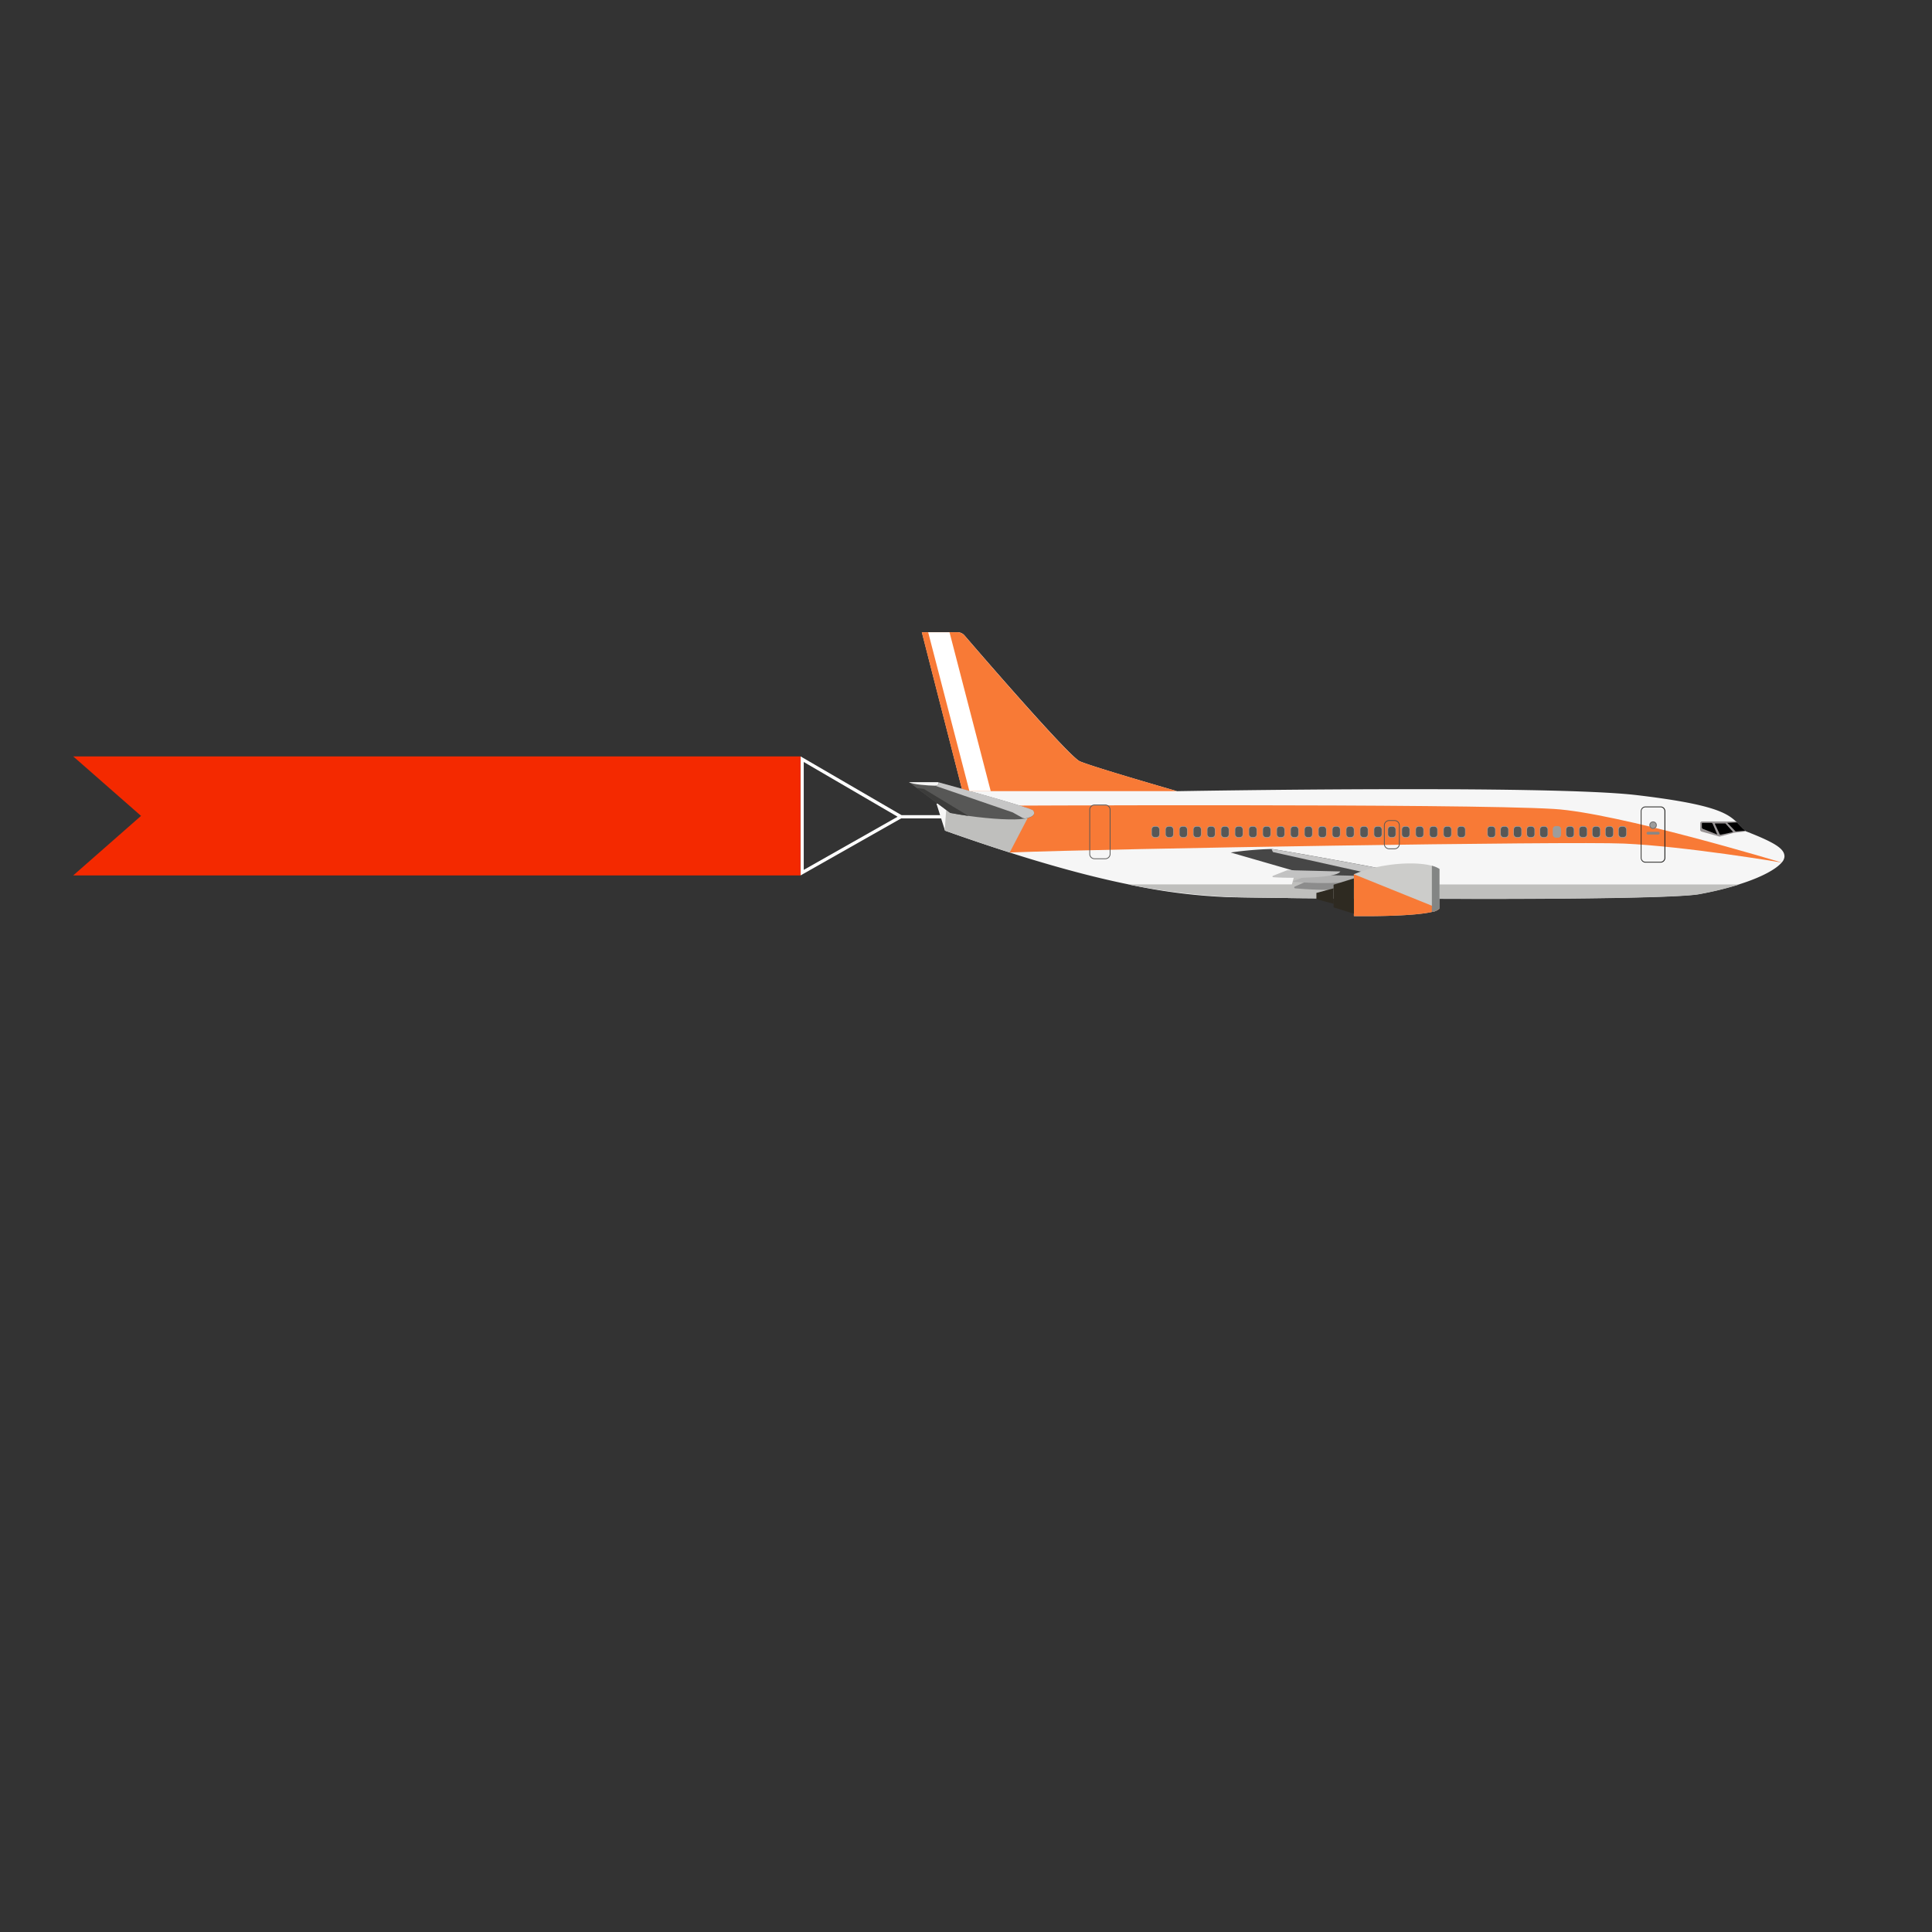 <svg width="600" height="600" xmlns="http://www.w3.org/2000/svg">
 
 <rect width="100%" height="100%" fill="#333333" stroke="none"/>
 
 <style>#ribbon {
    animation-name: m1h;
    animation-duration: .4s;
	animation-direction: alternate;
	
    animation-timing-function: linear;
    animation-iteration-count: infinite;
    transform-origin: right;
    
    transform-box: fill-box;

  }

@keyframes  m1h {
  0%{transform: rotateZ(1deg) skew(-1deg)}
  100%{transform: rotateZ(-1deg) skew(5deg)}
}
   
   
 #fan {
    animation-name: fm1h;
    animation-duration: .15s;
       animation-direction: inherit;
	
    animation-timing-function: linear;
    animation-iteration-count: infinite;
    transform-origin: 50% 50%;
    
    transform-box: fill-box;

  }

@keyframes  fm1h {
  0%{transform: rotateX(0deg) }
  100%{transform: rotateX(360deg) }
}

#clouds {
    animation: map1 20s  linear infinite;
   animation-direction: inherit;
  }
  @keyframes map1 {
    0%{ transform: translateX(650px)}
   
    100%{ transform: translateX(-650px)}
  }


  #clouds2 {
    animation: map2 40s   linear infinite;
   animation-direction: inherit;
    
  }
  @keyframes map2 {
    0%{ transform: translateX(1300px)}
    
   
    100%{ transform: translateX(-1300px)}
  }</style>
 <title>plan2</title>
 <g>
  <title>Layer 1</title>
  <g id="svg_31">
   <g id="ribbon">
    <path d="m248.61,271.87l31.25,-17.71l26.14,0l0,-1l-26,0l-31.39,-18.26l0,36.97zm1,-35.23l29.15,17l-29.15,16.51l0,-33.51z" fill="#fff" id="svg_32"/>
    <polygon points="22.74,271.87 248.61,271.87 248.61,234.91 22.74,234.91 43.8,253.38 22.74,271.87 " fill="#f42900" id="svg_33"/>
   </g>
   <path d="m294,249.42l-3.17,0.16l2.55,8.08l0.1,0.31l2.34,0.83q8.88,3.12 17.73,5.95q4.65,1.49 9.27,2.86c9.36,2.78 18.56,5.19 27.45,7a177.29,177.29 0 0 0 31,4c3,0.09 9.7,0.18 18.64,0.27c8.1,0.08 18,0.16 28.78,0.21c9.73,0 20.11,0.06 30.37,0.05c32,0 62.75,-0.39 68.65,-1.48l0.78,-0.15a102.76,102.76 0 0 0 11.68,-2.89c7,-2.21 11.43,-4.71 13.18,-6.79l0,0a3,3 0 0 0 0.83,-1.79c0.07,-2.44 -2.94,-4.36 -12.05,-7.9l-0.13,-0.14c-1,-0.9 -1.74,-1.76 -2.58,-2.59l-0.31,-0.3c-3.08,-2.91 -8,-5.47 -30.75,-8.17c-27.38,-3.26 -142.82,-1.23 -142.82,-1.23s-25.8,-7.39 -30.18,-9.28c-3.29,-1.43 -30.63,-33.06 -35.81,-39.08a2.84,2.84 0 0 0 -2.15,-1l-11.1,0l13.5,52.79l-1.78,0.09l-4.02,0.19z" fill="#f6f6f6" id="svg_34"/>
   <path d="m286.26,196.35l12.63,49.35l66.61,0c-7.16,-2.08 -26.79,-7.82 -30.18,-9.28s-30.63,-33.06 -35.81,-39.08a2.84,2.84 0 0 0 -2.15,-1l-11.1,0.01z" fill="#f87a36" id="svg_35"/>
   <path d="m295.1,252.46c4.91,1.75 7.11,0.53 18.47,12.29c31.6,-1.24 173.79,-3.52 190.76,-2.77c19,0.84 48.36,5.78 49,5.89c-0.9,-0.27 -51,-15.43 -70.69,-16.64c-28.4,-1.74 -176.84,-1 -176.84,-1l-10.7,2.23z" fill="#f87a36" id="svg_36"/>
   <path d="m350.29,274.66a216.62,216.62 0 0 0 34.38,4c3.34,0.09 10.75,0.18 20.65,0.27c9,0.08 20,0.16 31.9,0.21c7.06,0 14.44,0 21.88,0.05c32,0 62.75,-0.39 68.65,-1.48l0.78,-0.15a102.76,102.76 0 0 0 11.68,-2.89l-189.92,-0.01z" fill="#bfbfbd" id="svg_37"/>
   <path d="m293.4,257.66l0.1,0.31c6.7,2.38 13.41,4.66 20.07,6.78l6.4,-12.27l-22,-3.25l-3.9,-0.58l-0.06,0.77l-0.61,8.24z" fill="#bfbfbd" id="svg_38"/>
   <path d="m528,255.67l0,2a0.62,0.62 0 0 0 0.42,0.58l5.33,1.5a1,1 0 0 0 0.57,0l4.16,-1.12l3.73,-0.44l-0.21,-0.19c-1,-0.9 -1.74,-1.76 -2.58,-2.59l-0.31,-0.3l-10.58,0a0.58,0.58 0 0 0 -0.53,0.56z" fill="#999596" id="svg_39"/>
   <path d="m531.41,255.55l-2.68,0a0.2,0.2 0 0 0 -0.2,0.2l0,1.17a0.54,0.54 0 0 0 0.35,0.5l4.44,1.75l-1.4,-3.26a0.54,0.54 0 0 0 -0.51,-0.36z" id="svg_40"/>
   <path d="m535.72,255.72l-3,0a0.15,0.15 0 0 0 -0.13,0.21l1.48,3.15a0.27,0.27 0 0 0 0.3,0.15l3.68,-0.79a0.12,0.12 0 0 0 0.06,-0.19l-2.22,-2.47a0.23,0.23 0 0 0 -0.17,-0.06z" id="svg_41"/>
   <path d="m536.41,255.55l2.6,2.66l3,-0.22c-1,-0.9 -1.74,-1.76 -2.58,-2.59l-3.02,0.15z" id="svg_42"/>
   <g id="svg_43">
    <path d="m509.57,266.43l0,-14.51a1.46,1.46 0 0 1 1.46,-1.46l4.7,0a1.45,1.45 0 0 1 1.45,1.46l0,14.51a1.46,1.46 0 0 1 -1.45,1.46l-4.73,0a1.47,1.47 0 0 1 -1.43,-1.46zm1.43,-15.73a1.22,1.22 0 0 0 -1.21,1.22l0,14.51a1.21,1.21 0 0 0 1.21,1.21l4.7,0a1.21,1.21 0 0 0 1.21,-1.21l0,-14.51a1.22,1.22 0 0 0 -1.21,-1.22l-4.7,0z" fill="#1d1d1b" id="svg_44"/>
    <path d="m511.77,259.17l3.23,0a0.41,0.41 0 0 0 0.41,-0.41a0.41,0.41 0 0 0 -0.41,-0.42l-3.22,0a0.42,0.42 0 0 0 -0.42,0.42a0.41,0.41 0 0 0 0.41,0.41z" fill="#878787" id="svg_45"/>
    <path d="m512.22,256.26a1.16,1.16 0 1 0 1.16,-1.16a1.15,1.15 0 0 0 -1.16,1.16z" fill="#706f6f" id="svg_46"/>
    <path d="m512.49,256.26a0.89,0.89 0 1 0 0.89,-0.89a0.89,0.89 0 0 0 -0.89,0.89z" fill="#9d9d9c" id="svg_47"/>
    <g id="svg_48">
     <g id="svg_49">
      <rect transform="rotate(180 1107.75 489.69)" x="1710.34" y="719.23" width="2.58" height="3.6" rx="0.92" fill="#9d9d9c" id="svg_50"/>
      <rect transform="rotate(180 1107.75 489.69)" x="1710.48" y="719.43" width="2.29" height="3.2" rx="0.82" fill="#575756" id="svg_51"/>
     </g>
     <g id="svg_52">
      <rect transform="rotate(180 1099.61 489.69)" x="1698.13" y="719.23" width="2.58" height="3.6" rx="0.92" fill="#9d9d9c" id="svg_53"/>
      <rect transform="rotate(180 1099.61 489.69)" x="1698.27" y="719.43" width="2.29" height="3.2" rx="0.82" fill="#575756" id="svg_54"/>
     </g>
     <g id="svg_55">
      <rect transform="rotate(180 1091.47 489.69)" x="1685.91" y="719.23" width="2.58" height="3.6" rx="0.92" fill="#9d9d9c" id="svg_56"/>
      <rect transform="rotate(180 1091.47 489.69)" x="1686.06" y="719.43" width="2.29" height="3.2" rx="0.82" fill="#575756" id="svg_57"/>
     </g>
     <g id="svg_58">
      <rect transform="rotate(180 1083.32 489.69)" x="1673.69" y="719.23" width="2.58" height="3.6" rx="0.92" fill="#9d9d9c" id="svg_59"/>
      <rect transform="rotate(180 1083.32 489.69)" x="1673.84" y="719.43" width="2.29" height="3.2" rx="0.82" fill="#575756" id="svg_60"/>
     </g>
     <g id="svg_61">
      <rect transform="rotate(180 1075.18 489.69)" x="1661.48" y="719.23" width="2.58" height="3.6" rx="0.92" fill="#9d9d9c" id="svg_62"/>
      <rect transform="rotate(180 1075.18 489.69)" x="1661.63" y="719.43" width="2.29" height="3.2" rx="0.82" fill="#575756" id="svg_63"/>
     </g>
     <g id="svg_64">
      <rect transform="rotate(180 1067.04 489.69)" x="1649.27" y="719.23" width="2.58" height="3.6" rx="0.92" fill="#9d9d9c" id="svg_65"/>
      <rect x="1649.41" y="719.43" width="2.29" height="3.2" rx="0.82" fill="#575756" id="svg_66"/>
     </g>
     <g id="svg_67">
      <rect transform="rotate(180 1058.9 489.69)" x="1637.06" y="719.23" width="2.58" height="3.6" rx="0.92" fill="#9d9d9c" id="svg_68"/>
      <rect transform="rotate(180 1058.9 489.69)" x="1637.2" y="719.43" width="2.29" height="3.2" rx="0.82" fill="#575756" id="svg_69"/>
     </g>
     <g id="svg_70">
      <rect transform="rotate(180 1050.76 489.69)" x="1624.85" y="719.23" width="2.58" height="3.6" rx="0.92" fill="#9d9d9c" id="svg_71"/>
      <rect transform="rotate(180 1050.76 489.69)" x="1624.99" y="719.43" width="2.29" height="3.2" rx="0.82" fill="#575756" id="svg_72"/>
     </g>
     <g id="svg_73">
      <rect transform="rotate(180 1042.61 489.69)" x="1612.63" y="719.23" width="2.58" height="3.6" rx="0.92" fill="#9d9d9c" id="svg_74"/>
      <rect transform="rotate(180 1042.61 489.69)" x="1612.77" y="719.43" width="2.29" height="3.2" rx="0.82" fill="#575756" id="svg_75"/>
     </g>
     <g id="svg_76">
      <rect transform="rotate(180 1034.47 489.69)" x="1600.42" y="719.23" width="2.58" height="3.6" rx="0.92" fill="#9d9d9c" id="svg_77"/>
      <rect transform="rotate(180 1034.47 489.69)" x="1600.56" y="719.43" width="2.29" height="3.2" rx="0.82" fill="#575756" id="svg_78"/>
     </g>
     <g id="svg_79">
      <rect transform="rotate(180 1026.33 489.69)" x="1588.21" y="719.23" width="2.58" height="3.6" rx="0.92" fill="#9d9d9c" id="svg_80"/>
      <rect transform="rotate(180 1026.33 489.69)" x="1588.35" y="719.43" width="2.29" height="3.2" rx="0.82" fill="#575756" id="svg_81"/>
     </g>
     <g id="svg_82">
      <rect transform="rotate(180 1007.67 489.69)" x="1560.22" y="719.23" width="2.58" height="3.6" rx="0.92" fill="#9d9d9c" id="svg_83"/>
      <rect transform="rotate(180 1007.67 489.69)" x="1560.36" y="719.43" width="2.29" height="3.2" rx="0.82" fill="#575756" id="svg_84"/>
     </g>
     <g id="svg_85">
      <rect transform="rotate(180 999.04 489.69)" x="1547.27" y="719.23" width="2.58" height="3.6" rx="0.92" fill="#9d9d9c" id="svg_86"/>
      <rect transform="rotate(180 999.04 489.69)" x="1547.41" y="719.43" width="2.29" height="3.2" rx="0.82" fill="#575756" id="svg_87"/>
     </g>
     <g id="svg_88">
      <rect transform="rotate(180 990.4 489.69)" x="1534.31" y="719.23" width="2.58" height="3.6" rx="0.92" fill="#9d9d9c" id="svg_89"/>
      <rect transform="rotate(180 990.4 489.69)" x="1534.46" y="719.43" width="2.29" height="3.2" rx="0.82" fill="#575756" id="svg_90"/>
     </g>
     <g id="svg_91">
      <rect transform="rotate(180 981.77 489.69)" x="1521.37" y="719.23" width="2.58" height="3.6" rx="0.92" fill="#9d9d9c" id="svg_92"/>
      <rect transform="rotate(180 981.77 489.69)" x="1521.51" y="719.43" width="2.29" height="3.2" rx="0.82" fill="#575756" id="svg_93"/>
     </g>
     <g id="svg_94">
      <rect transform="rotate(180 973.14 489.69)" x="1508.42" y="719.23" width="2.58" height="3.6" rx="0.92" fill="#9d9d9c" id="svg_95"/>
      <rect transform="rotate(180 973.14 489.69)" x="1508.56" y="719.43" width="2.29" height="3.2" rx="0.82" fill="#575756" id="svg_96"/>
     </g>
     <g id="svg_97">
      <rect transform="rotate(180 964.5 489.69)" x="1495.46" y="719.23" width="2.58" height="3.6" rx="0.92" fill="#9d9d9c" id="svg_98"/>
      <rect transform="rotate(180 964.5 489.69)" x="1495.61" y="719.43" width="2.29" height="3.2" rx="0.82" fill="#575756" id="svg_99"/>
     </g>
     <path d="m429.8,262.1l0,-5.76a1.63,1.63 0 0 1 1.62,-1.63l1.66,0a1.63,1.63 0 0 1 1.63,1.63l0,5.76a1.63,1.63 0 0 1 -1.63,1.63l-1.66,0a1.63,1.63 0 0 1 -1.62,-1.63zm1.62,-7.15a1.38,1.38 0 0 0 -1.38,1.39l0,5.76a1.38,1.38 0 0 0 1.38,1.38l1.66,0a1.38,1.38 0 0 0 1.38,-1.38l0,-5.76a1.38,1.38 0 0 0 -1.38,-1.39l-1.66,0z" fill="#575756" id="svg_100"/>
     <g id="svg_101">
      <rect transform="rotate(180 955.87 489.69)" x="1482.52" y="719.23" width="2.58" height="3.6" rx="0.92" fill="#9d9d9c" id="svg_102"/>
      <rect transform="rotate(180 955.87 489.69)" x="1482.66" y="719.43" width="2.29" height="3.2" rx="0.82" fill="#575756" id="svg_103"/>
     </g>
     <g id="svg_104">
      <rect transform="rotate(180 947.24 489.69)" x="1469.57" y="719.23" width="2.58" height="3.6" rx="0.92" fill="#9d9d9c" id="svg_105"/>
      <rect transform="rotate(180 947.24 489.69)" x="1469.71" y="719.43" width="2.29" height="3.2" rx="0.82" fill="#575756" id="svg_106"/>
     </g>
     <g id="svg_107">
      <rect transform="rotate(180 938.6 489.69)" x="1456.61" y="719.23" width="2.58" height="3.6" rx="0.92" fill="#9d9d9c" id="svg_108"/>
      <rect transform="rotate(180 938.6 489.69)" x="1456.76" y="719.43" width="2.29" height="3.2" rx="0.82" fill="#575756" id="svg_109"/>
     </g>
     <g id="svg_110">
      <rect transform="rotate(180 929.97 489.69)" x="1443.67" y="719.23" width="2.58" height="3.6" rx="0.92" fill="#9d9d9c" id="svg_111"/>
      <rect transform="rotate(180 929.97 489.69)" x="1443.81" y="719.43" width="2.29" height="3.2" rx="0.82" fill="#575756" id="svg_112"/>
     </g>
     <g id="svg_113">
      <rect transform="rotate(180 921.34 489.69)" x="1430.72" y="719.23" width="2.58" height="3.6" rx="0.92" fill="#9d9d9c" id="svg_114"/>
      <rect transform="rotate(180 921.34 489.69)" x="1430.86" y="719.43" width="2.29" height="3.2" rx="0.82" fill="#575756" id="svg_115"/>
     </g>
     <g id="svg_116">
      <rect transform="rotate(180 912.7 489.69)" x="1417.76" y="719.23" width="2.58" height="3.6" rx="0.92" fill="#9d9d9c" id="svg_117"/>
      <rect transform="rotate(180 912.7 489.69)" x="1417.91" y="719.43" width="2.29" height="3.2" rx="0.82" fill="#575756" id="svg_118"/>
     </g>
     <g id="svg_119">
      <rect transform="rotate(180 904.07 489.69)" x="1404.82" y="719.23" width="2.58" height="3.6" rx="0.92" fill="#9d9d9c" id="svg_120"/>
      <rect transform="rotate(180 904.07 489.69)" x="1404.96" y="719.43" width="2.29" height="3.2" rx="0.82" fill="#575756" id="svg_121"/>
     </g>
     <g id="svg_122">
      <rect transform="rotate(180 895.44 489.69)" x="1391.87" y="719.23" width="2.58" height="3.6" rx="0.92" fill="#9d9d9c" id="svg_123"/>
      <rect transform="rotate(180 895.44 489.69)" x="1392.01" y="719.43" width="2.29" height="3.2" rx="0.82" fill="#575756" id="svg_124"/>
     </g>
     <g id="svg_125">
      <rect transform="rotate(180 886.8 489.69)" x="1378.91" y="719.23" width="2.58" height="3.6" rx="0.92" fill="#9d9d9c" id="svg_126"/>
      <rect transform="rotate(180 886.8 489.69)" x="1379.06" y="719.43" width="2.29" height="3.2" rx="0.82" fill="#575756" id="svg_127"/>
     </g>
     <g id="svg_128">
      <rect transform="rotate(180 878.17 489.69)" x="1365.97" y="719.23" width="2.58" height="3.6" rx="0.92" fill="#9d9d9c" id="svg_129"/>
      <rect transform="rotate(180 878.17 489.69)" x="1366.11" y="719.43" width="2.29" height="3.2" rx="0.82" fill="#575756" id="svg_130"/>
     </g>
     <g id="svg_131">
      <rect transform="rotate(180 869.54 489.69)" x="1353.02" y="719.23" width="2.58" height="3.6" rx="0.92" fill="#9d9d9c" id="svg_132"/>
      <rect transform="rotate(180 869.54 489.69)" x="1353.16" y="719.43" width="2.29" height="3.2" rx="0.82" fill="#575756" id="svg_133"/>
     </g>
     <g id="svg_134">
      <rect transform="rotate(180 860.9 489.69)" x="1340.06" y="719.23" width="2.58" height="3.6" rx="0.92" fill="#9d9d9c" id="svg_135"/>
      <rect transform="rotate(180 860.9 489.69)" x="1340.21" y="719.43" width="2.29" height="3.2" rx="0.82" fill="#575756" id="svg_136"/>
     </g>
     <g id="svg_137">
      <rect transform="rotate(180 852.27 489.69)" x="1327.12" y="719.23" width="2.58" height="3.6" rx="0.92" fill="#9d9d9c" id="svg_138"/>
      <rect transform="rotate(180 852.27 489.69)" x="1327.26" y="719.43" width="2.29" height="3.2" rx="0.82" fill="#575756" id="svg_139"/>
     </g>
     <g id="svg_140">
      <rect transform="rotate(180 843.64 489.69)" x="1314.17" y="719.23" width="2.58" height="3.6" rx="0.92" fill="#9d9d9c" id="svg_141"/>
      <rect transform="rotate(180 843.64 489.69)" x="1314.31" y="719.43" width="2.29" height="3.2" rx="0.82" fill="#575756" id="svg_142"/>
     </g>
     <g id="svg_143">
      <rect transform="rotate(180 835 489.69)" x="1301.21" y="719.23" width="2.58" height="3.6" rx="0.92" fill="#9d9d9c" id="svg_144"/>
      <rect transform="rotate(180 835 489.69)" x="1301.36" y="719.43" width="2.29" height="3.2" rx="0.82" fill="#575756" id="svg_145"/>
     </g>
     <g id="svg_146">
      <rect transform="rotate(180 826.37 489.69)" x="1288.27" y="719.23" width="2.58" height="3.6" rx="0.92" fill="#9d9d9c" id="svg_147"/>
      <rect transform="rotate(180 826.37 489.69)" x="1288.41" y="719.43" width="2.29" height="3.2" rx="0.82" fill="#575756" id="svg_148"/>
     </g>
     <g id="svg_149">
      <rect transform="rotate(180 817.74 489.69)" x="1275.32" y="719.23" width="2.58" height="3.6" rx="0.92" fill="#9d9d9c" id="svg_150"/>
      <rect transform="rotate(180 817.74 489.69)" x="1275.46" y="719.43" width="2.29" height="3.2" rx="0.82" fill="#575756" id="svg_151"/>
     </g>
     <path d="m338.31,265.22l0,-13.75a1.6,1.6 0 0 1 1.59,-1.6l3.38,0a1.6,1.6 0 0 1 1.59,1.6l0,13.75a1.59,1.59 0 0 1 -1.59,1.59l-3.38,0a1.59,1.59 0 0 1 -1.59,-1.59zm1.59,-15.1a1.36,1.36 0 0 0 -1.35,1.35l0,13.75a1.36,1.36 0 0 0 1.35,1.35l3.38,0a1.36,1.36 0 0 0 1.35,-1.35l0,-13.75a1.36,1.36 0 0 0 -1.35,-1.35l-3.38,0z" fill="#575756" id="svg_152"/>
    </g>
   </g>
   <g id="svg_153">
    <path d="m282.25,242.89l0,0l2.44,1.82l10.4,7.74c1.82,0.35 3.73,0.66 5.65,0.93c7.12,1 14.39,1.39 17.31,0.87l0.26,0c2.84,-0.56 3.26,-1.58 2.53,-2.51s-27.38,-8.19 -29.53,-8.78l-0.13,0l-8.94,0l0.01,-0.07z" fill="#575756" id="svg_154"/>
    <path d="m282.25,242.89l0,0c1.25,0.76 5.89,1.07 8.12,1.11l0,0c1.12,0 1.44,-0.87 0.93,-1.09l-0.13,0l-8.94,0l0.02,-0.02z" fill="#f6f6f6" id="svg_155"/>
    <path d="m290.39,244c1.12,0 1.44,-0.87 0.93,-1.09c2.15,0.59 28.81,7.87 29.53,8.78s0.31,2 -2.53,2.51l-0.76,-0.2l-3.07,-1.71l-24.12,-8.29l0.02,0z" fill="#c6c6c6" id="svg_156"/>
    <path d="m284.7,244.72l10.4,7.74c1.82,0.35 3.73,0.66 5.65,0.93l-13.85,-8.39l-2.2,-0.28z" fill="#3c3c3b" id="svg_157"/>
   </g>
   <g id="svg_158">
    <path d="m400,278.92c8.1,0.08 18,0.16 28.78,0.21l5.85,-8.48l-31.4,-3.19l-3.23,11.46z" fill="#bfbfbd" id="svg_159"/>
    <path d="m382.21,264.75l32.57,9.41l19.13,-1.16l0.67,0c0.2,-1 -0.26,-1.53 -1.56,-2.34c-0.77,-0.48 -37.06,-7 -38.12,-7l0,0a110.07,110.07 0 0 0 -12.69,1.09z" fill="#464646" id="svg_160"/>
    <path d="m394.85,263.61l0.47,1l37.68,8.39l0.88,0l0.67,0c0.2,-1 -0.26,-1.53 -1.56,-2.34c-0.77,-0.48 -37.06,-7 -38.12,-7l-0.02,-0.05z" fill="#c6c6c6" id="svg_161"/>
    <path d="m427,273.41l-19.2,-0.41a1.56,1.56 0 0 0 -0.71,0.14l-5,2.21a0.28,0.28 0 0 0 0.09,0.53c20.34,1.73 24.52,-1.81 24.82,-2.47z" fill="#8c8c8c" id="svg_162"/>
    <path d="m425.48,272.08l-18.16,-0.41a1.87,1.87 0 0 0 -0.66,0.11l-4.89,1.79a0.15,0.15 0 0 0 0,0.3c18.77,1.35 23.23,-1.34 23.71,-1.79z" fill="#b0b0b0" id="svg_163"/>
    <path d="m416.24,270.64l-16.09,-0.4a1.93,1.93 0 0 0 -0.67,0.12l-4.17,1.64a0.22,0.22 0 0 0 0.07,0.42c3.12,0.28 19.71,0.58 20.86,-1.78z" fill="#c2c2c2" id="svg_164"/>
    <g id="svg_165">
     <path d="m420.46,271.5l0,13c8.25,0.1 19.35,-0.14 24.22,-1.28a4.39,4.39 0 0 0 2.32,-1l0,-0.07l0,-12.29a8.12,8.12 0 0 0 -2.37,-1c-5.37,-1.45 -16.02,-0.76 -24.17,2.64z" fill="#ccccca" id="svg_166"/>
     <path d="m420.46,271.5l0,13c8.25,0.1 19.35,-0.14 24.22,-1.28a4.39,4.39 0 0 0 2.32,-1l-26.54,-10.72z" fill="#f87a36" id="svg_167"/>
     <path d="m444.68,268.87l0,14.36a4.06,4.06 0 0 0 2.37,-1.09l0,-12.28a8.12,8.12 0 0 0 -2.37,-0.99z" fill="#838584" id="svg_168"/>
     <polygon points="414.16,281.79 420.46,283.76 420.46,272.79 414.16,274.75 414.16,281.79 " fill="#2e2a21" id="svg_169"/>
     <polygon points="408.82,279.24 414.16,280.68 414.16,275.87 408.82,277.31 408.82,279.24 " fill="#2e2a21" id="svg_170"/>
    </g>
   </g>
   <polygon points="288.25,196.35 301.06,245.7 307.68,245.7 294.88,196.35 288.25,196.35 " fill="#fff" id="svg_171"/>
  </g>
  <style type="text/css">:root {
        --animate-duration: 1s;
        --animate-delay: 1s;
        --animate-repeat: 1;
      }
      
       .animate__animated {
        -webkit-animation-duration: 1s;
        animation-duration: 1s;
        -webkit-animation-duration: 1s;
        animation-duration: 1s;
        -webkit-animation-fill-mode: both;
        animation-fill-mode: both;
      }
    @-webkit-keyframes headShake {
            0% {
                -webkit-transform: translateX(0);
                transform: translateX(0)
            }

            6.5% {
                -webkit-transform: translateX(-6px) rotateY(-9deg);
                transform: translateX(-6px) rotateY(-9deg)
            }

            18.5% {
                -webkit-transform: translateX(5px) rotateY(7deg);
                transform: translateX(5px) rotateY(7deg)
            }

            31.5% {
                -webkit-transform: translateX(-3px) rotateY(-5deg);
                transform: translateX(-3px) rotateY(-5deg)
            }

            43.5% {
                -webkit-transform: translateX(2px) rotateY(3deg);
                transform: translateX(2px) rotateY(3deg)
            }

            50% {
                -webkit-transform: translateX(0);
                transform: translateX(0)
            }
        }

        @keyframes headShake {
            0% {
                -webkit-transform: translateX(0);
                transform: translateX(0)
            }

            6.5% {
                -webkit-transform: translateX(-6px) rotateY(-9deg);
                transform: translateX(-6px) rotateY(-9deg)
            }

            18.5% {
                -webkit-transform: translateX(5px) rotateY(7deg);
                transform: translateX(5px) rotateY(7deg)
            }

            31.5% {
                -webkit-transform: translateX(-3px) rotateY(-5deg);
                transform: translateX(-3px) rotateY(-5deg)
            }

            43.5% {
                -webkit-transform: translateX(2px) rotateY(3deg);
                transform: translateX(2px) rotateY(3deg)
            }

            50% {
                -webkit-transform: translateX(0);
                transform: translateX(0)
            }
        }

        .animate__headShake {
            -webkit-animation-timing-function: ease-in-out;
            animation-timing-function: ease-in-out;
            -webkit-animation-name: headShake;
            animation-name: headShake
        }
    .animate__animated.animate__infinite {
          -webkit-animation-iteration-count: infinite;
          animation-iteration-count: infinite;
        }
    
    .animate__animated.animate__slower {
          -webkit-animation-duration: calc(1s * 8);
          animation-duration: calc(1s * 8);
          -webkit-animation-duration: calc(1s * 8);
          animation-duration: calc(1s * 8);
        }</style>
 </g>
</svg>